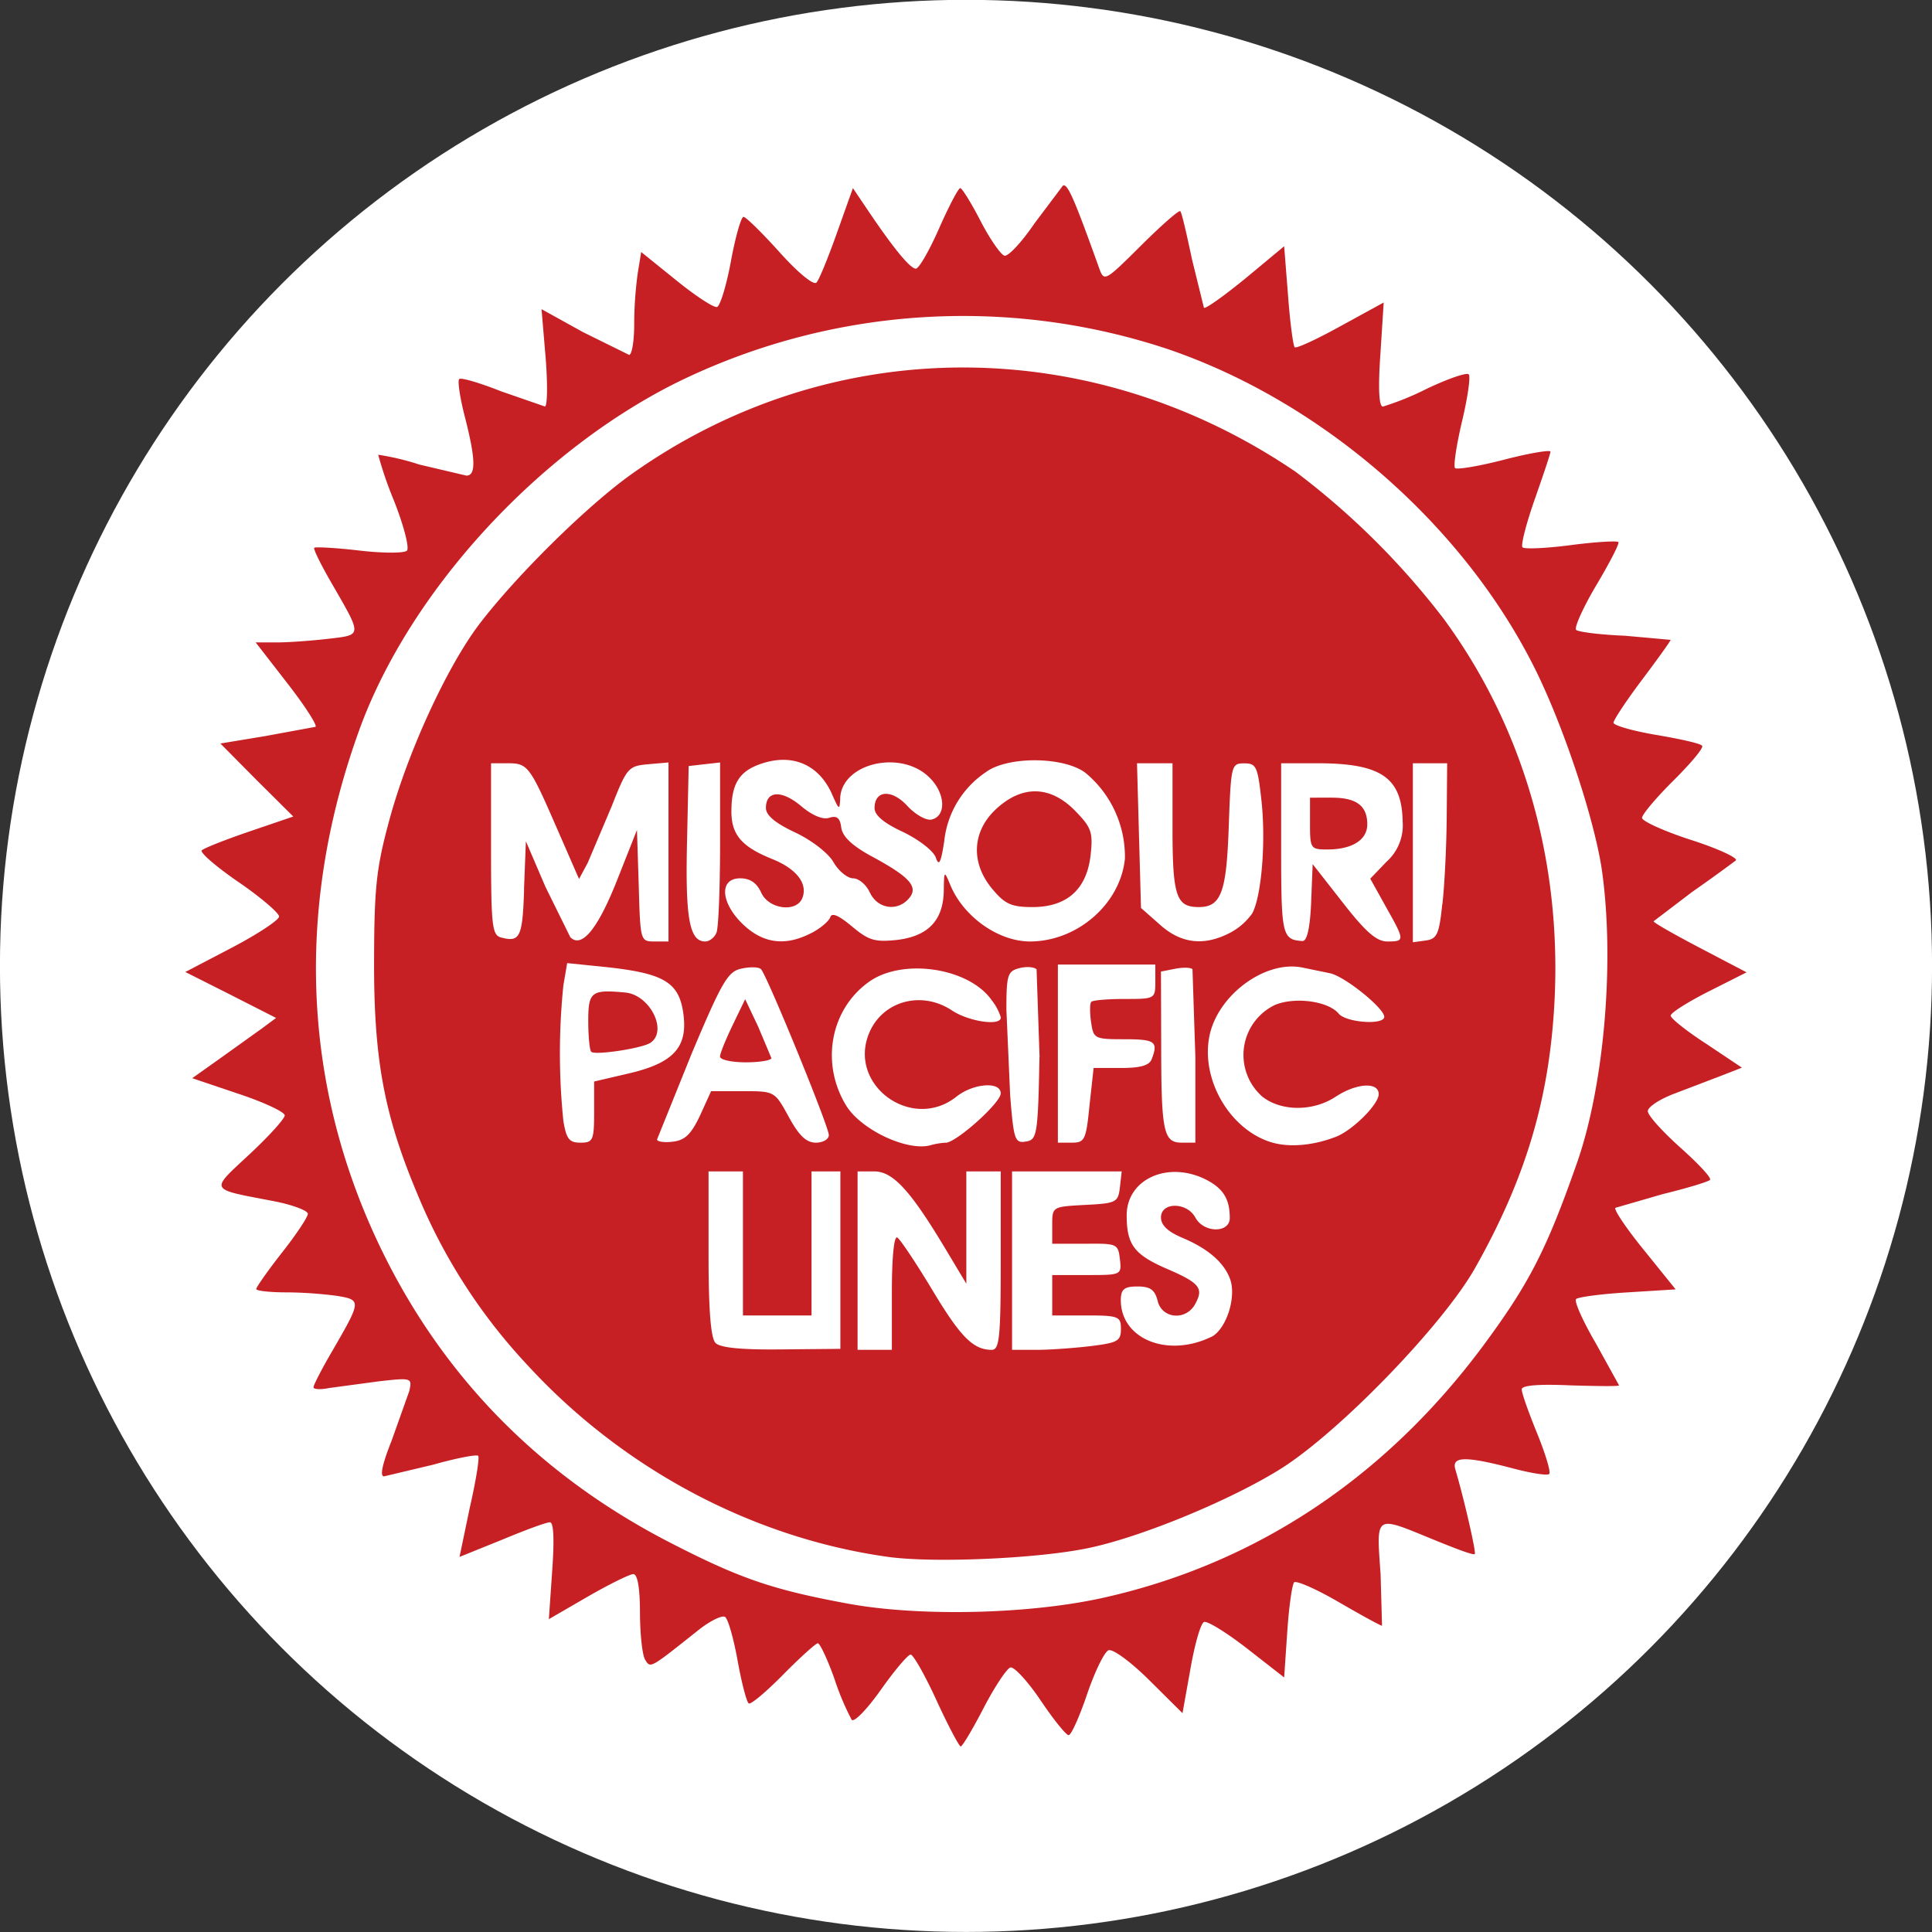 <svg xmlns="http://www.w3.org/2000/svg" width="65.8" height="65.8" viewBox="0 0 17.41 17.41"><rect x="0" y="0" width="17.41" height="17.41" fill="#333333" stroke="none"/><circle cx="8.705" cy="8.704" r="8.573" fill="#fff" stroke="#fff" stroke-width=".265"/><g fill="#c62024"><path d="M7.998 14.029c-1.213-.17-2.38-.79-3.235-1.717-.425-.451-.764-.975-1-1.548-.302-.717-.396-1.223-.392-2.125.002-.646.021-.821.138-1.251.165-.609.514-1.368.803-1.754.328-.434.973-1.072 1.377-1.36 1.793-1.275 4.131-1.284 5.987-.022a6.92 6.92 0 0 1 1.338 1.33c.712.972 1.06 2.174.994 3.446-.046.871-.257 1.585-.714 2.396-.284.505-1.198 1.454-1.734 1.8-.443.283-1.27.627-1.756.727-.456.095-1.4.136-1.806.078zm-.425-2.674v-.799h-.26v1.298h-.618v-1.298h-.31v.743c0 .51.02.759.063.803s.24.062.593.058l.532-.005zm.464.287c0-.315.02-.509.049-.49s.167.227.314.47c.255.426.37.542.537.542.069 0 .081-.11.081-.804v-.804h-.31v1.012l-.187-.312c-.317-.529-.474-.7-.643-.7h-.15v1.608h.309zm1.794.488c.241-.03.27-.045.27-.155s-.018-.121-.309-.121h-.31v-.364h.313c.31 0 .313-.001.297-.142s-.027-.143-.314-.14h-.296v-.167c0-.167 0-.167.296-.183.282-.014.298-.023.314-.159l.016-.143H9.12v1.608h.221c.12 0 .34-.016.49-.034zm1.084-.082c.136-.068.23-.362.169-.524-.056-.15-.2-.273-.43-.37-.13-.055-.192-.113-.192-.183 0-.141.234-.14.31.001s.31.141.31.004c0-.17-.058-.265-.21-.344-.343-.176-.719-.009-.719.32 0 .263.067.353.356.479.302.13.339.176.263.317-.081.155-.3.139-.34-.025-.025-.1-.066-.13-.182-.13s-.15.023-.15.123c0 .35.42.522.815.331zm-2.394-1.75c.095 0 .497-.36.497-.445 0-.11-.246-.092-.4.03-.4.317-.98-.105-.786-.573.12-.29.473-.387.747-.204.152.1.44.143.44.063-.017-.056-.045-.109-.082-.155-.204-.294-.805-.384-1.108-.165-.347.248-.436.735-.203 1.115.136.22.557.416.763.355.043-.012.087-.019.132-.022zm3.515-.053c.151-.057.388-.293.388-.385 0-.113-.2-.1-.388.023-.201.134-.49.134-.661-.001a.5.5 0 0 1 .116-.827c.182-.074.48-.033.573.08.067.08.41.105.41.028s-.355-.365-.49-.393l-.248-.051c-.337-.069-.77.253-.839.626-.074.393.192.84.564.95.16.047.372.028.575-.05zm-6.682-.222v-.277l.317-.074c.41-.096.536-.244.483-.564-.044-.263-.187-.34-.708-.395l-.335-.034-.034.2a5.97 5.97 0 0 0 0 1.224c.027.161.053.194.153.194.113 0 .124-.02.124-.274zm.954.03l.1-.22h.287c.286 0 .286 0 .413.232.093.17.158.232.245.232.063 0 .116-.031.116-.068 0-.078-.557-1.439-.611-1.495-.018-.02-.096-.023-.173-.006-.124.024-.175.109-.451.764l-.313.776c0 .02.064.03.142.02.109-.012.165-.066.245-.235zm3.06-.528l-.027-.79c-.023-.022-.093-.027-.157-.01-.104.027-.115.062-.115.374l.034.774c.032.398.042.43.141.414s.11-.048.123-.761zm.45.436l.037-.337h.247c.177 0 .256-.023.277-.081.06-.157.03-.178-.247-.178-.27 0-.278-.005-.3-.155-.012-.087-.012-.167.002-.182s.15-.026.302-.026c.271 0 .275-.001.275-.155v-.155h-.878v1.605h.125c.117 0 .129-.024.16-.336zm.954-.432l-.026-.795c-.016-.016-.085-.018-.156-.004l-.128.025.002.656c0 .79.021.886.185.886h.123zm-6.05-1.514l.017-.434.176.41.224.454c.102.104.247-.072.421-.511l.18-.455.016.502c.014.496.015.503.14.503h.128V6.871l-.185.016c-.177.016-.19.032-.327.379l-.216.51-.078.145-.2-.458c-.246-.565-.262-.585-.445-.585h-.148v.774c0 .693.01.775.09.796.17.045.194 0 .208-.433zm1.735.388c.018-.046.032-.41.032-.807v-.725l-.143.016-.14.016-.015.687c-.016.69.023.894.164.894.039 0 .085-.037.102-.081zm.855.005c.081-.042.157-.106.17-.143.014-.044.078-.015.195.083.152.127.206.143.407.122.28-.034.416-.175.421-.444.002-.18.004-.182.055-.06.115.29.435.52.726.518.425-.003.809-.339.851-.744a.98.98 0 0 0-.356-.776c-.197-.148-.704-.151-.898-.005-.21.141-.347.368-.374.62-.03.198-.048.231-.076.149-.021-.06-.15-.16-.294-.23-.173-.08-.258-.151-.258-.216 0-.162.154-.173.295-.02.07.076.167.132.215.124.137-.027.132-.233-.013-.377-.259-.261-.802-.13-.807.192-.005.102-.01.098-.071-.039-.118-.273-.361-.377-.645-.278-.194.066-.264.181-.264.428 0 .211.093.319.37.43.217.088.319.22.27.349-.051.135-.304.104-.372-.048-.04-.088-.1-.128-.189-.128-.194 0-.176.225.03.419.181.17.38.194.611.074zm3.77-.001c.081-.042.151-.103.203-.177.083-.155.123-.64.083-1.011-.034-.31-.046-.34-.155-.34-.117 0-.12.013-.14.562-.02.599-.068.733-.27.733s-.237-.094-.237-.71v-.586h-.32l.036 1.304.17.15c.19.171.396.196.63.075zm.733-.27l.014-.35.274.35c.204.262.303.347.398.347.16 0 .16-.007-.013-.314l-.14-.252.147-.153a.44.44 0 0 0 .145-.361c-.007-.397-.194-.526-.767-.526h-.328v.772c0 .78.009.818.192.83.04.002.068-.112.078-.343zm1.183.01c.02-.171.037-.527.039-.79l.004-.479h-.309v1.613l.117-.016c.1-.014.12-.056.148-.328z"/><path d="M8.44 15.324c-.104-.227-.21-.414-.234-.414s-.145.143-.268.317-.24.296-.263.271a2.36 2.36 0 0 1-.155-.368c-.063-.178-.132-.322-.15-.322s-.158.126-.312.282-.292.273-.311.26-.064-.185-.1-.385-.087-.38-.114-.395-.132.035-.235.116c-.445.354-.435.349-.484.271-.026-.04-.046-.23-.047-.422 0-.228-.022-.35-.06-.35-.032 0-.218.092-.411.203l-.35.203.03-.435c.02-.28.014-.438-.02-.438s-.222.07-.429.156l-.386.156.092-.442c.056-.243.09-.455.076-.469s-.198.021-.406.08l-.442.105c-.04 0-.016-.11.069-.324l.158-.444c.027-.12.023-.122-.276-.088l-.446.06c-.078.016-.141.012-.141-.007s.075-.166.17-.328c.261-.451.263-.458.045-.495a3.67 3.67 0 0 0-.46-.032c-.15 0-.271-.014-.271-.03s.103-.164.232-.328.233-.32.233-.35-.146-.084-.323-.117c-.573-.11-.56-.086-.204-.418.176-.164.319-.322.319-.352s-.187-.118-.416-.194l-.418-.141.248-.176.38-.272.128-.095-.409-.208-.409-.206.421-.22c.233-.122.424-.249.424-.28s-.165-.173-.365-.31-.35-.267-.332-.286.212-.096.429-.17l.396-.135-.33-.328-.327-.33.405-.067.451-.083c.023-.006-.088-.181-.248-.387l-.29-.374h.195c.107 0 .317-.016.463-.033.304-.036.304-.02.025-.503-.095-.164-.166-.308-.155-.317s.192 0 .405.025.406.025.43.001-.028-.224-.115-.446a3.44 3.44 0 0 1-.144-.418 2.27 2.27 0 0 1 .37.088l.425.1c.088 0 .083-.152-.014-.53-.044-.17-.067-.324-.051-.34s.185.034.377.11l.395.137c.023 0 .026-.197.007-.439l-.037-.438.372.206.417.206c.025 0 .046-.124.046-.273a3.45 3.45 0 0 1 .032-.464l.031-.19.316.255c.174.141.34.25.368.24s.085-.196.125-.414.092-.398.113-.398.168.144.326.32c.168.187.307.3.332.272s.107-.23.185-.45l.143-.401.13.193c.234.348.386.533.437.533.028 0 .122-.164.21-.364s.174-.362.19-.362.099.133.183.296.182.303.215.313.156-.121.272-.292l.255-.339c.041-.024.102.115.327.744.045.124.053.118.377-.204.183-.182.341-.321.354-.31s.058.209.106.436l.107.434c.013.014.18-.106.374-.264l.349-.29.035.443c.018.243.046.453.06.467s.2-.072.413-.19l.389-.213-.03.468c-.021.309-.013.47.023.47a2.58 2.58 0 0 0 .396-.161c.189-.09.358-.148.377-.13s-.009.209-.06.424-.079.405-.063.421.217-.017.444-.076.416-.09.416-.072-.065.21-.142.43-.127.414-.11.432.215.009.437-.02.416-.04.427-.027-.078.185-.198.387-.202.385-.183.404.219.044.442.053l.41.037c0 .009-.115.17-.258.36s-.257.363-.257.387.174.074.387.11.399.077.412.098-.105.16-.26.314-.282.305-.282.335.2.121.445.2.424.163.4.184a14.33 14.33 0 0 1-.394.284l-.347.264c0 .013.189.12.418.24l.42.22-.343.173c-.187.095-.341.192-.341.217s.144.14.322.255l.32.214-.179.07-.424.162c-.135.05-.245.122-.245.16s.133.185.295.33.283.273.265.29-.21.075-.427.128l-.425.123c-.016.016.101.189.258.382l.285.353-.432.027c-.236.014-.445.042-.465.06s.06.198.177.398l.21.38c0 .01-.196.007-.438 0-.29-.013-.439 0-.439.036s.062.208.138.395.125.349.11.367-.168-.007-.34-.053c-.415-.108-.54-.106-.507.01.08.27.19.752.176.765s-.178-.051-.377-.132c-.53-.217-.51-.231-.472.313l.013.465c-.013 0-.187-.095-.39-.213s-.384-.197-.402-.178-.047.219-.062.446l-.028.411-.333-.26c-.183-.142-.357-.25-.388-.24s-.084.199-.123.42l-.072.402-.298-.296c-.168-.167-.33-.285-.368-.271s-.125.194-.194.397-.143.368-.166.368-.136-.14-.253-.314-.24-.305-.272-.296-.143.176-.242.367-.192.347-.206.345-.113-.187-.217-.414zm1.516-.929c1.36-.307 2.52-1.075 3.402-2.258.417-.562.576-.867.853-1.658.246-.703.341-1.82.224-2.64-.068-.46-.348-1.305-.609-1.825-.648-1.293-1.914-2.393-3.296-2.866a5.85 5.85 0 0 0-4.453.31c-1.247.63-2.385 1.878-2.835 3.108-.574 1.576-.521 3.158.152 4.604.562 1.205 1.453 2.122 2.66 2.739.617.317.913.418 1.593.543.647.118 1.64.095 2.309-.057zM8.944 8.013c-.2-.236-.185-.523.034-.724.234-.216.486-.21.708.015.148.152.165.193.142.4-.034.309-.212.47-.524.47-.188 0-.249-.027-.36-.161zm2.861-.592v-.233H12c.224 0 .321.073.321.241 0 .14-.137.226-.36.226-.151 0-.156-.009-.156-.234zm-3.967.622c-.03-.07-.1-.128-.15-.128s-.132-.066-.178-.147-.201-.2-.348-.268c-.176-.083-.26-.153-.26-.219 0-.156.14-.165.315-.019.1.085.196.126.254.108.07-.023.099 0 .11.088.011.081.098.162.265.254.35.188.432.278.348.38-.103.126-.286.1-.355-.049zm-1.35 1.479c0-.028.052-.155.114-.284l.113-.234.116.245.12.285c.002.021-.103.039-.23.039s-.232-.023-.232-.051zm-1.16-.044c-.015-.014-.027-.14-.027-.277 0-.264.028-.286.333-.257.226.021.388.352.224.455-.083.05-.497.112-.53.079z"/></g></svg>
